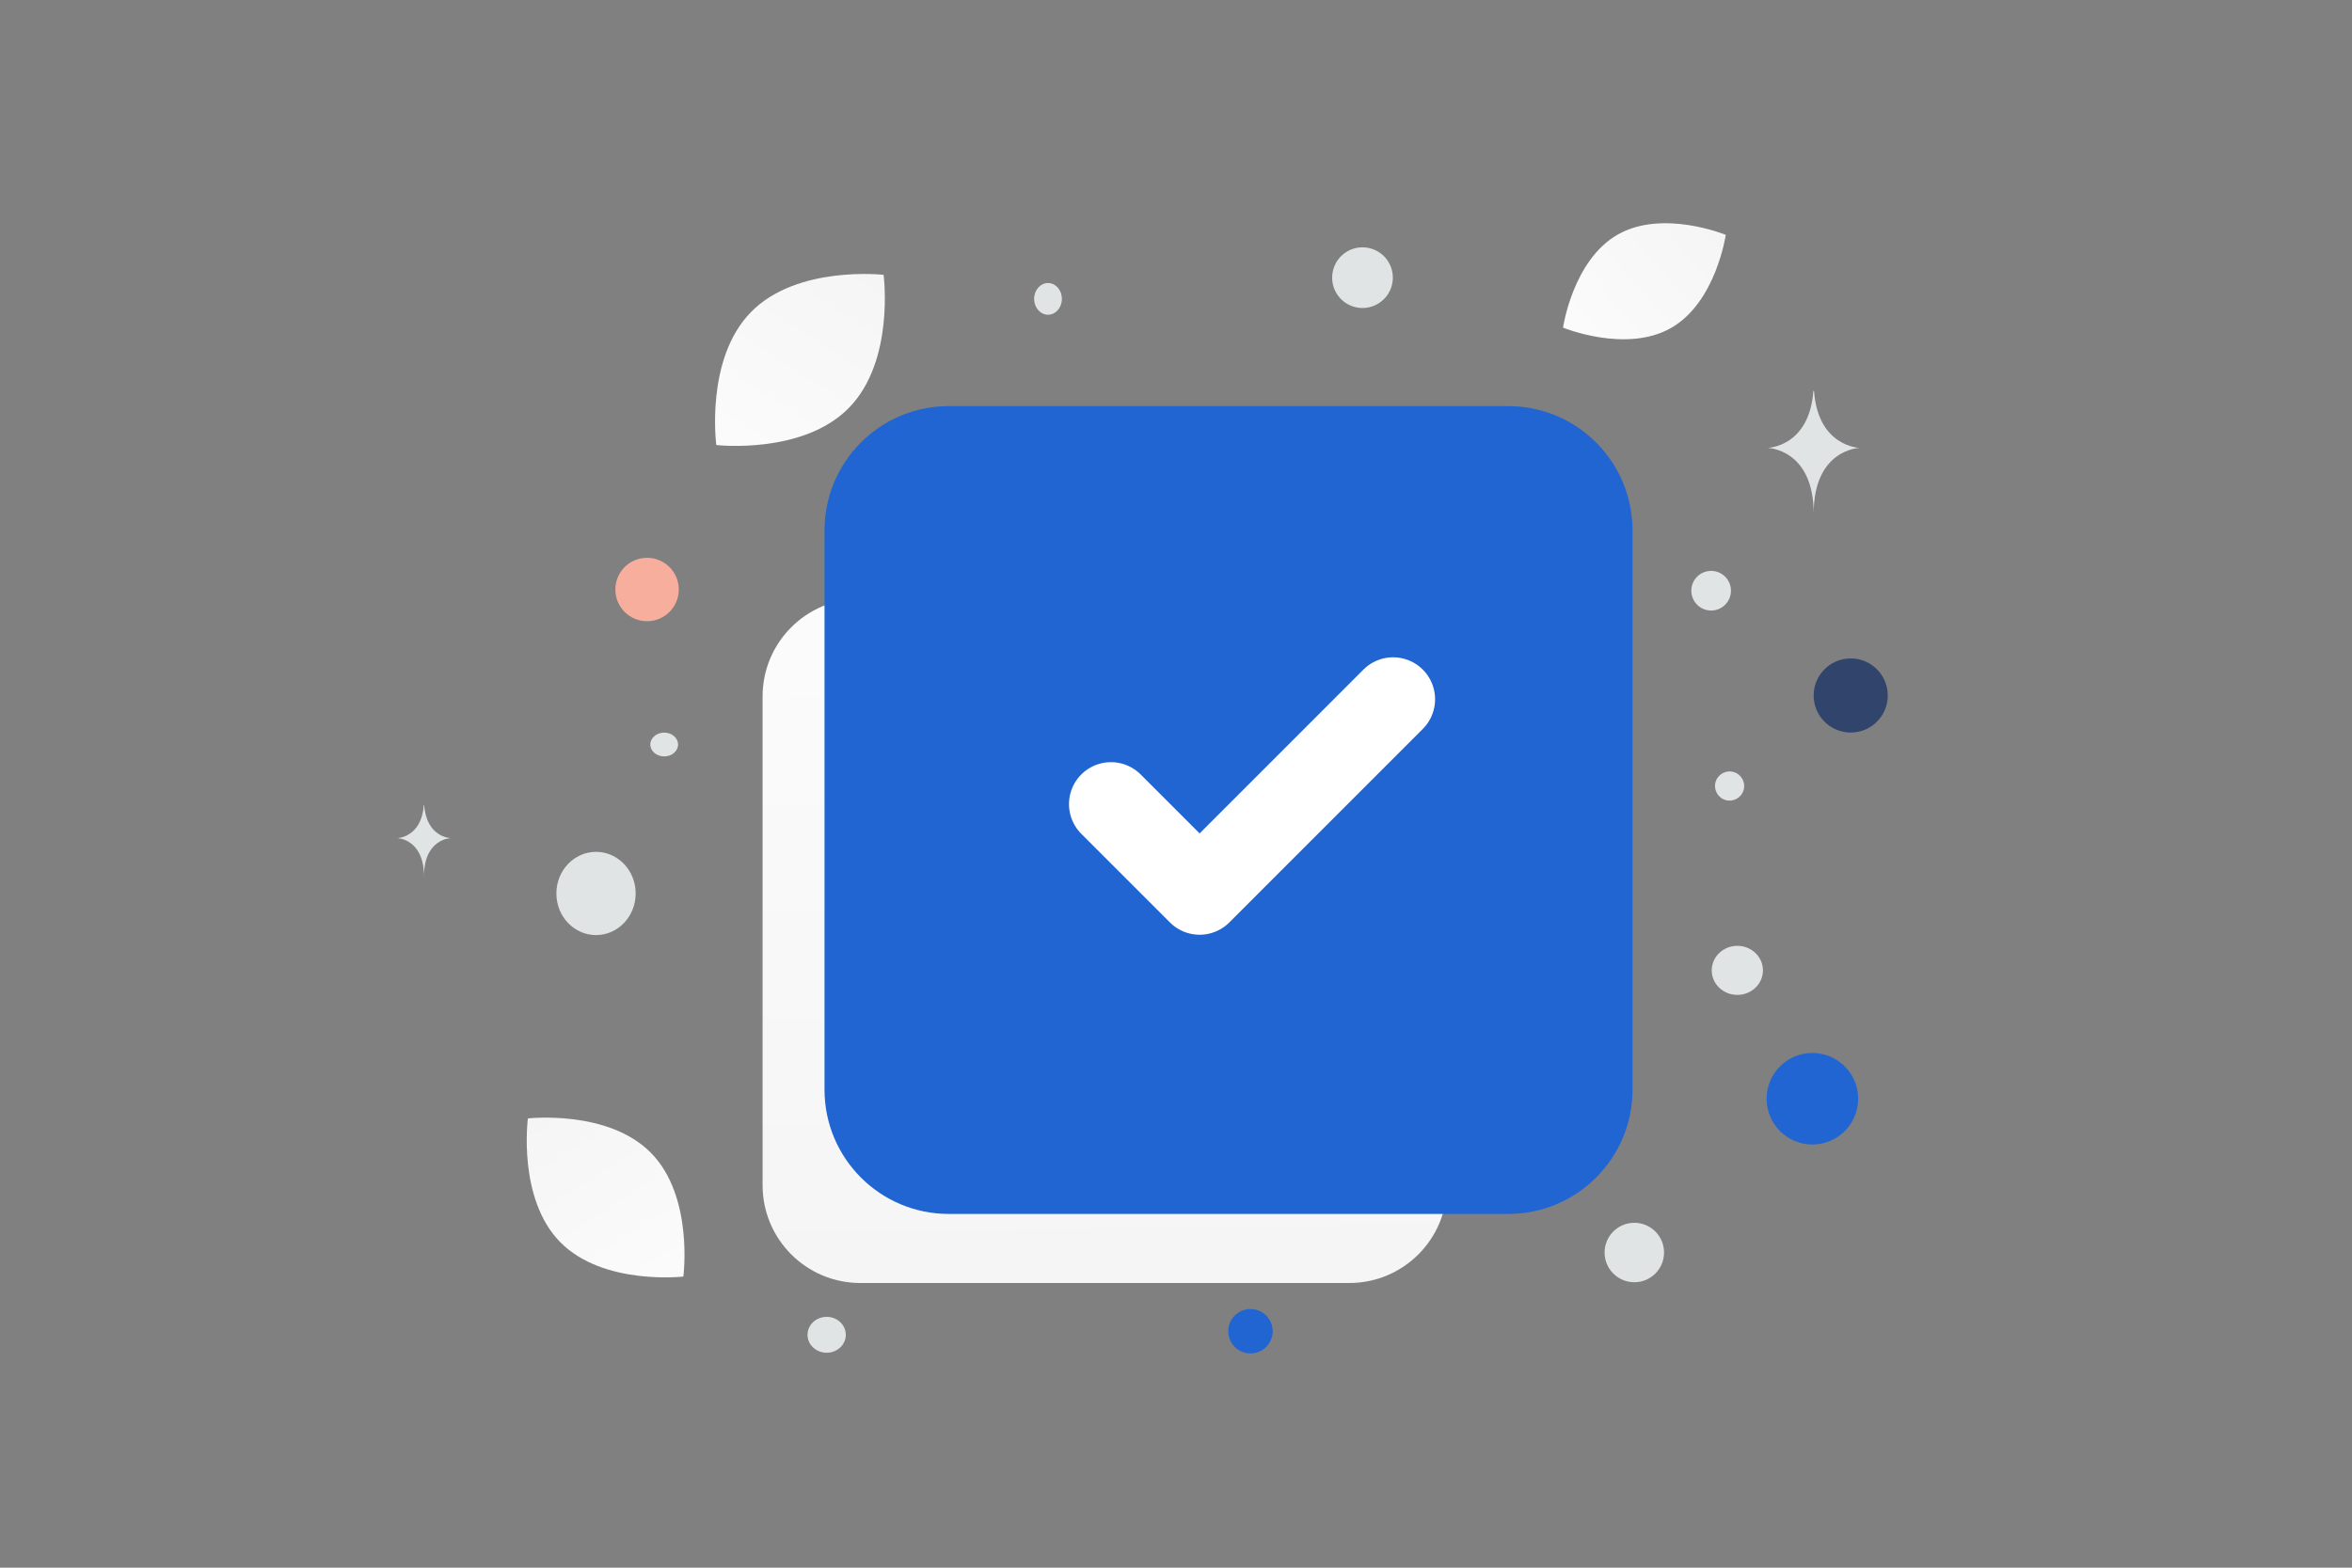 <svg width="900" height="600" viewBox="0 0 900 600" fill="none" xmlns="http://www.w3.org/2000/svg"><rect x="0" y="0" width="900" height="600" fill="#808080" stroke="none"/><path fill="transparent" d="M0 0h900v600H0z"/><path d="M214.359 475.389c16.42 16.712 47.124 13.189 47.124 13.189s4.064-30.62-12.372-47.322c-16.419-16.712-47.109-13.198-47.109-13.198s-4.063 30.619 12.357 47.331z" fill="url(#a)"/><path d="M639.439 125.517c-17.194 9.808-41.345-.121-41.345-.121s3.743-25.827 20.946-35.623c17.194-9.808 41.335.11 41.335.11s-3.743 25.827-20.936 35.634z" fill="url(#b)"/><path d="M324.812 156.133c-17.672 17.987-50.72 14.194-50.72 14.194s-4.373-32.955 13.316-50.931c17.673-17.987 50.704-14.206 50.704-14.206s4.373 32.956-13.3 50.943z" fill="url(#c)"/><ellipse rx="15.17" ry="15.928" transform="matrix(1 0 0 -1 228.07 341.957)" fill="#E1E4E5"/><circle r="8.5" transform="matrix(1 0 0 -1 478.5 509.5)" fill="#2065D1"/><circle r="17.518" transform="matrix(1 0 0 -1 693.518 420.518)" fill="#2065D1"/><circle cx="708.183" cy="266.183" r="14.183" fill="#31446C"/><circle cx="247.603" cy="225.621" r="12.136" fill="#F8AE9D"/><ellipse cx="316.324" cy="510.867" rx="7.324" ry="6.867" fill="#E1E4E5"/><ellipse cx="664.796" cy="371.388" rx="9.796" ry="9.388" fill="#E1E4E5"/><circle cx="625.378" cy="479.378" r="11.377" fill="#E1E4E5"/><ellipse cx="401.025" cy="114.39" rx="5.309" ry="6.068" fill="#E1E4E5"/><circle cx="661.834" cy="300.834" r="5.58" transform="rotate(105 661.834 300.834)" fill="#E1E4E5"/><circle cx="654.769" cy="226.082" r="7.585" fill="#E1E4E5"/><ellipse cx="254.159" cy="284.946" rx="5.309" ry="4.551" fill="#E1E4E5"/><circle cx="521.363" cy="106.27" r="11.613" transform="rotate(105 521.363 106.27)" fill="#E1E4E5"/><path d="M162.314 308.103h-.149C161.284 320.589 152 320.781 152 320.781s10.238.2 10.238 14.628c0-14.428 10.238-14.628 10.238-14.628s-9.281-.192-10.162-12.678zm531.83-158.512h-.256c-1.518 21.504-17.507 21.835-17.507 21.835s17.632.345 17.632 25.192c0-24.847 17.632-25.192 17.632-25.192s-15.983-.331-17.501-21.835z" fill="#E1E4E5"/><path fill-rule="evenodd" clip-rule="evenodd" d="M553.714 397.505v56.123c0 20.672-16.743 37.416-37.415 37.416H329.22c-20.672 0-37.415-16.744-37.415-37.416V266.55c0-20.672 16.743-37.416 37.415-37.416h56.124" fill="url(#d)"/><path fill-rule="evenodd" clip-rule="evenodd" d="M363.07 155.431h214.049c26.28 0 47.566 21.286 47.566 47.566v214.049c0 26.28-21.286 47.566-47.566 47.566H363.07c-26.28 0-47.566-21.286-47.566-47.566V202.997c0-26.28 21.286-47.566 47.566-47.566z" fill="#2065D1"/><path d="m425.113 307.765 33.925 33.924 74.038-74.059" stroke="#fff" stroke-width="32.125" stroke-linecap="round" stroke-linejoin="round"/><defs><linearGradient id="a" x1="279.871" y1="532.474" x2="161.165" y2="346.391" gradientUnits="userSpaceOnUse"><stop stop-color="#fff"/><stop offset="1" stop-color="#EEE"/></linearGradient><linearGradient id="b" x1="573.046" y1="156.85" x2="712.364" y2="32.889" gradientUnits="userSpaceOnUse"><stop stop-color="#fff"/><stop offset="1" stop-color="#EEE"/></linearGradient><linearGradient id="c" x1="254.302" y1="217.573" x2="382.065" y2="17.293" gradientUnits="userSpaceOnUse"><stop stop-color="#fff"/><stop offset="1" stop-color="#EEE"/></linearGradient><linearGradient id="d" x1="417.175" y1="82.293" x2="425.251" y2="775.957" gradientUnits="userSpaceOnUse"><stop stop-color="#fff"/><stop offset="1" stop-color="#EEE"/></linearGradient></defs></svg>